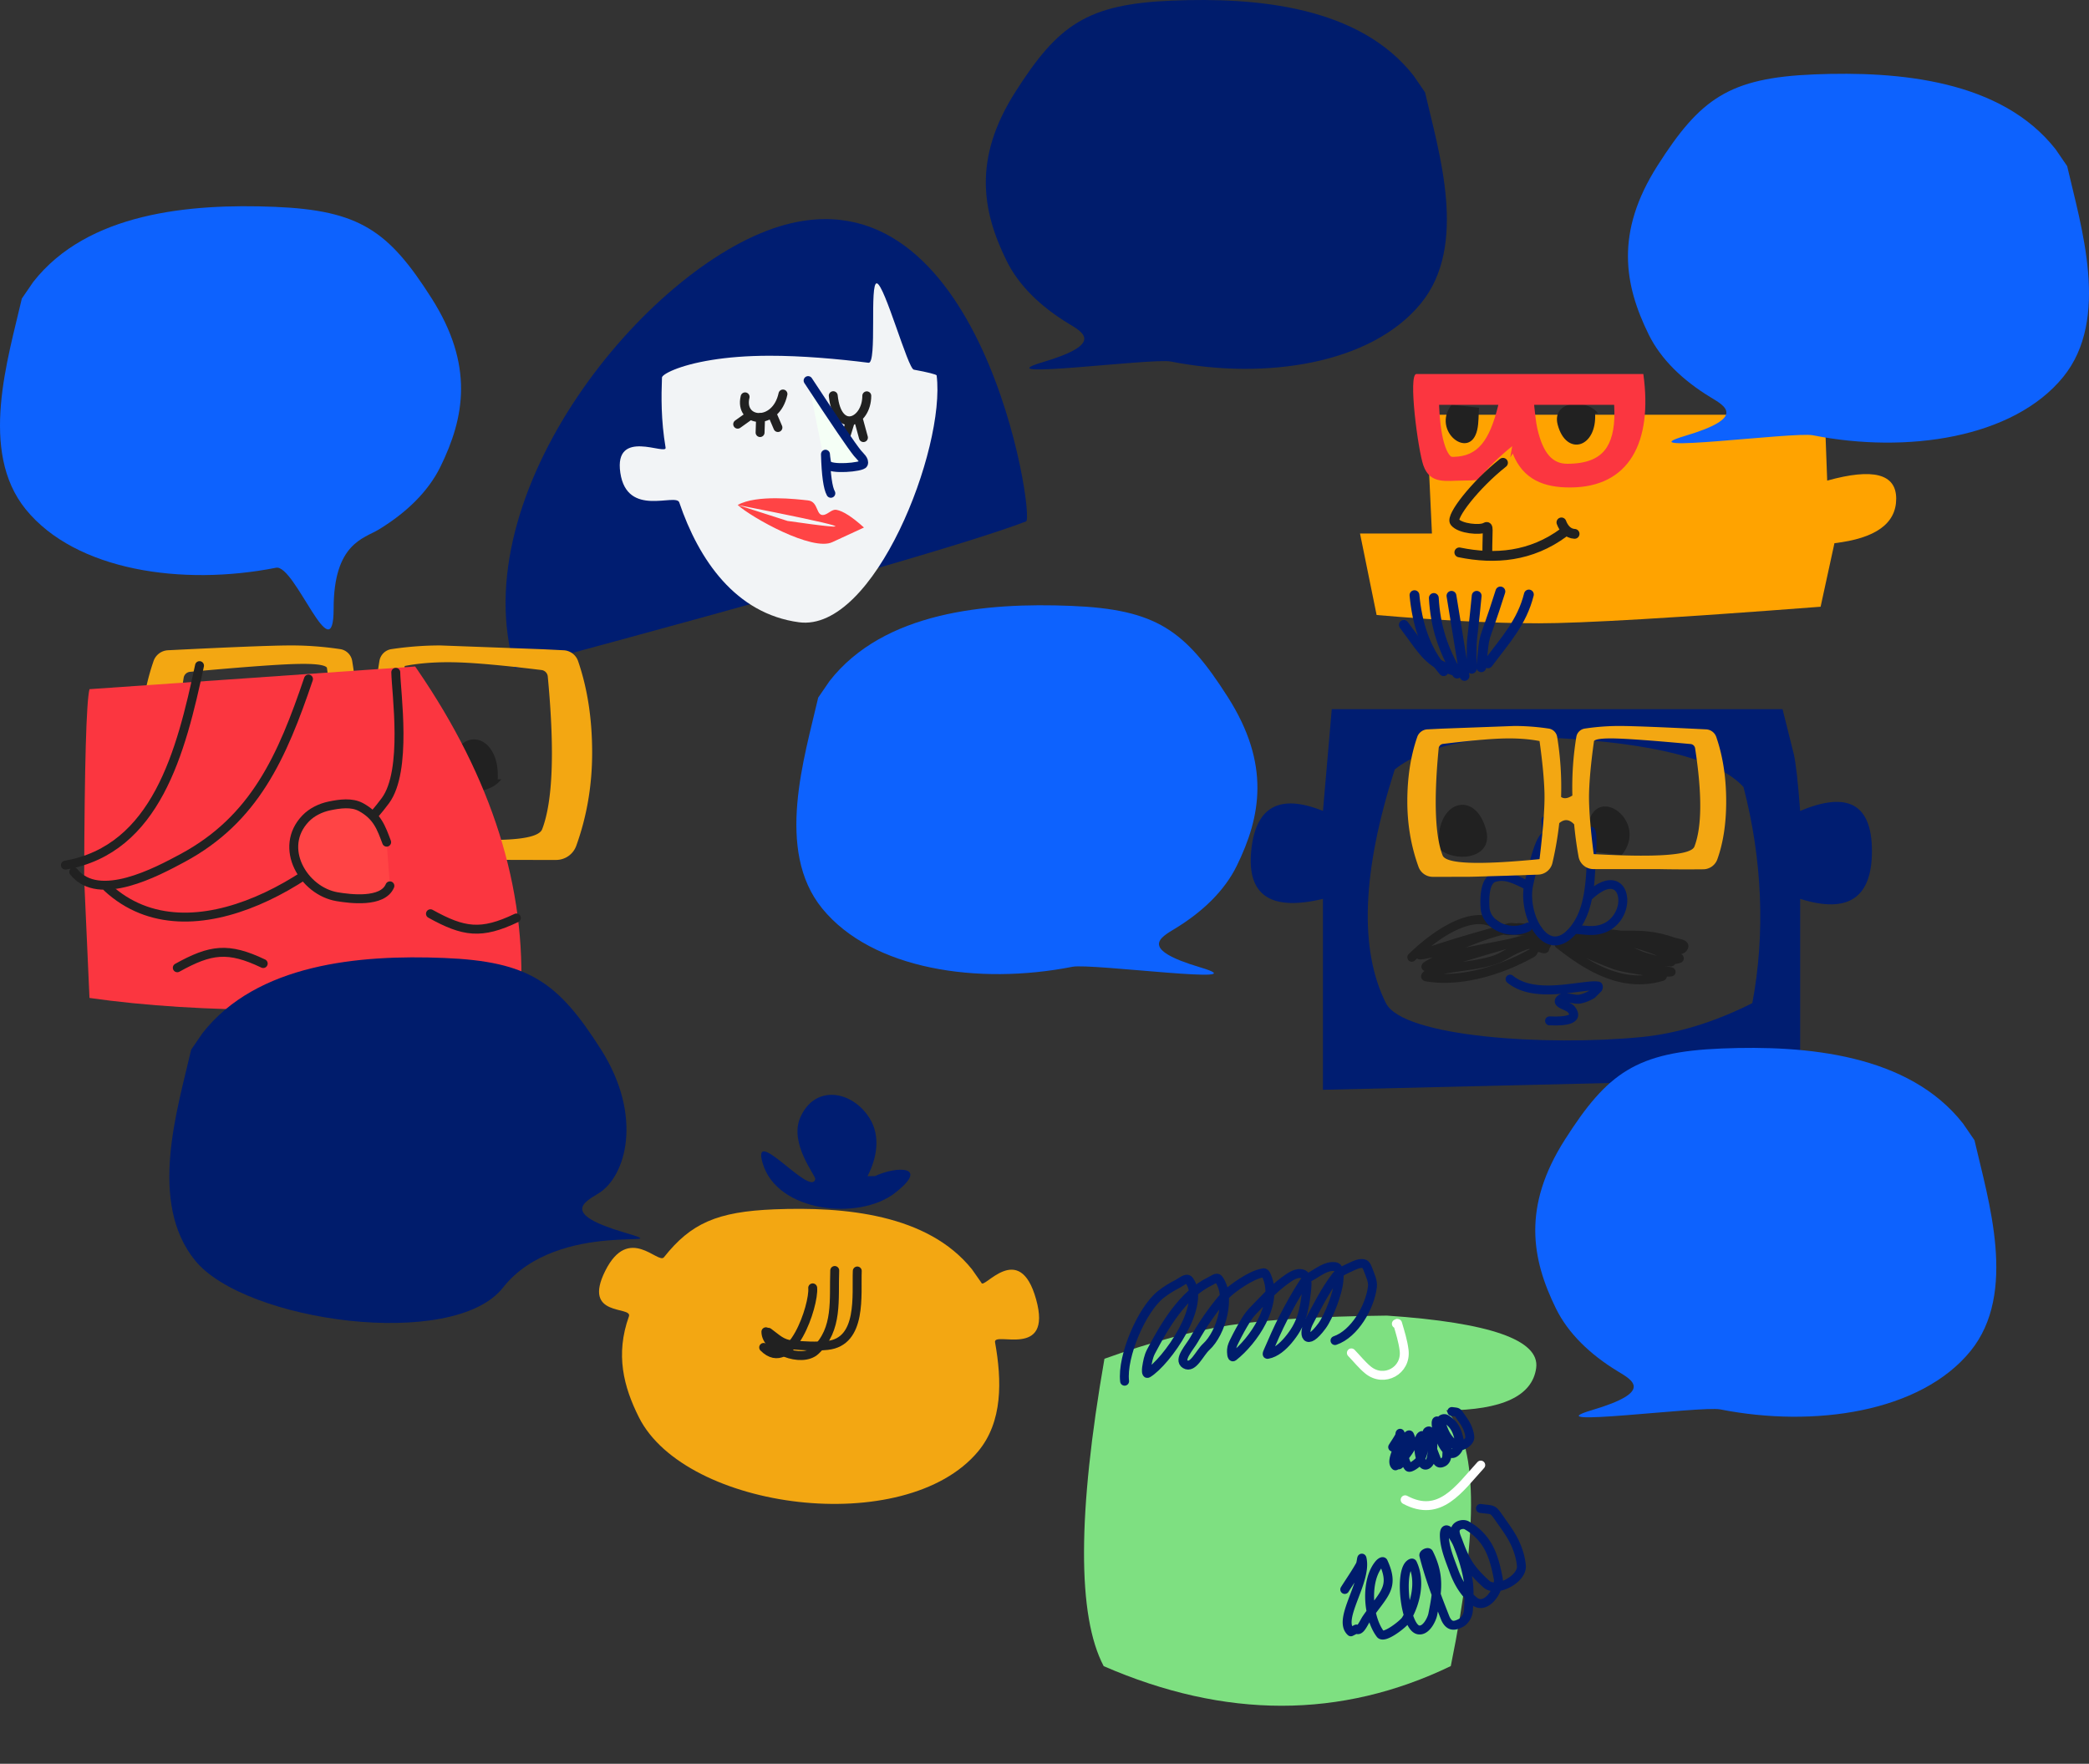<svg xmlns="http://www.w3.org/2000/svg" width="1246" height="1052" xmlns:v="https://vecta.io/nano"><rect width="100%" height="100%" fill="#333333" stroke="none"/><style><![CDATA[.B{stroke-linecap:round}.C{stroke-linejoin:round}.D{stroke-width:5.322}.E{stroke:#212121}.F{fill:#001c6c}.G{fill:#0d62fe}.H{fill:#212121}.I{fill-rule:nonzero}.J{stroke-width:5.855}.K{fill:#001d71}.L{fill:#f3a712}]]></style><g fill="none" fill-rule="evenodd"><path d="M307.14 398.668C275.436 294.112 385.46 159.248 465 135c120.786-36.822 152.426 173.927 147 176-33.475 12.797-135.096 42.02-304.86 87.668z" class="K"/><path d="M558.674 223.927c5.45 43.488-37.133 153.25-82.104 147.217-37.77-5.066-59.773-37.147-71.42-71.482C403.18 293.856 374 309 370 282s27.836-10.042 27-15c-2.794-16.57-2.582-30.63-2.157-41.86.067-1.773 9.6-7.256 29.982-10.495 9.12-1.45 20.41-2.45 33.998-2.466 19.383-.025 41.04 1.88 59.218 4.186 5.228.663.444-48.057 4.96-47.365 4.596.705 18.476 50.82 22.047 51.48 8.388 1.547 13.553 2.862 13.626 3.447z" fill="#f2f4f6"/><path d="M497 236c2.464 23.7 20 15.905 20 .08M498 249l-6 8m15-5l-4 13m9-15l3 11" class="B C D E"/><path d="M482 227c16.21 24.68 26.026 39.117 29.444 43.308 1.508 1.85 4.41 4.057 3.536 6.337-.804 2.094-19.898 3.677-21.576.287-.868-1.753-1.12-7.846-1.06-5.857.358 12.237 1.43 19.953 3.217 23.148" stroke="#001d71" fill="#f5fff6" class="B C D"/><g class="B C D E"><path d="M444.42 236.7c-3.73 15.702 18.435 17.7 22.58-1.7m-20 13l-7 5"/><path d="M453.654 249l-.3 9M461 248l3 7"/></g><path d="M481.977 298.468c6.5.718 4.524 9.82 9.604 8.6 2.564-.615 4.7-3.453 7.312-2.985 3.948.7 9.424 4.23 16.427 10.556l-18.834 8.698c-11.845 5.708-48.1-14.568-56.495-22.15l29.712 9.52c46.29 6.64 36.387 3.466-29.712-9.52 11.465-6.353 35.485-3.436 41.986-2.72z" fill="#ff4445"/><path d="M843.153 45.123C810.8 3.85 749.968-1.702 699.123.37s-68.03 14.45-93.493 54.43-19.786 71.142-5.286 100.66c7.256 14.772 20.272 27.36 36.773 37.392C645.875 198.177 659 205 622 216s65.145-2.588 76.33-.378c56.014 11.067 119.512 1.746 149.257-34.762 28.255-34.68 10.585-90.107 2.388-125.79l-6.823-9.946z" class="F"/><path d="M19.847 168.123c32.352-41.272 93.186-46.825 144.03-44.754s68.03 14.45 93.493 54.43 19.786 71.142 5.286 100.66c-7.256 14.772-20.272 27.36-36.773 37.392C217.125 321.177 199 324 199 363s-23.145-26.588-34.33-24.378c-56.014 11.067-119.512 1.746-149.257-34.762-28.255-34.68-10.585-90.107-2.388-125.79l6.823-9.946z" class="G"/><g transform="matrix(-1 0 0 1 1131 223.06)"><path d="M213.384 148.694c26.196 0 58.37-1.647 96.525-4.942l9.9-48.598h-42.9l3.3-70.838H42.61L41.157 63.6C13.72 55.956 0 59.548 0 74.375S12.278 98.05 36.834 100.92l8.25 37.9c86.004 6.6 142.104 9.884 168.3 9.884z" fill="#ffa300"/><path d="M179.588 23.427c-1.184 20.685 17.203 25.95 22.3 6.9 3.9-14.526-17.308-15.904-24-6.9m70.935-3.295c.36 4.402.094 8.9 1.078 13.205 4.27 18.676 27.6.556 15.225-15.048" class="H"/><path d="M286.155.01c5.085 0-.932 45.388-4.125 54.497-4.05 11.553-13.61 9.06-23.925 9.06-3.278 0-6.092-.108-8.565-.393-5.37-6.5-12.733-13.962-20.5-20.102h0l1.152 6.71-.676-1.047-.804-1.3c-6.252 15.778-18.845 20.25-34.122 20.25-35.326 0-49.424-26.91-43.77-67.676h135.346zM215.96 18.395h-47.727l-.015.234c-.69 11.187.86 19.508 4.34 25.023l.185.288.176.264c4.164 6.142 11.568 9.345 23.312 9.345 8.66 0 14.394-6.03 17.832-21.05l.1-.5c.568-2.67 1.125-6.756 1.654-12.192l.102-1.07.03-.345zm56.69 0h-35.354l.017.07c5.334 21.873 12.52 30.59 26.47 30.954l.425.008.5.003c.5 0 .76-.106 1.23-.553 1-.94 2.075-2.8 3.073-5.646 1.896-5.4 3.123-13.368 3.596-23.762l.045-1.074z" fill="#fb3640" class="I"/><path d="M234.53 52.97c16.595 13.102 31.305 32.176 28.784 35.322-3.3 4.118-15.235 4.966-18.15 3.295-2.342-1.343-1.284.477-1.284 15.834m-45.595-12.88c19.428 14.4 40.993 16.243 62.292 11.87" class="B C E J"/><g stroke="#001d71" class="B C J"><path d="M219.092 131.53c4.162 16.64 13.984 27.125 24.384 41.052m-7.396-42.864c11.363 35.943 8.837 20.612 11.415 45.194m2.725-42.604c3.396 34.945 2.983 20.413 2.983 43.512m12.06-43.512l-7.782 47.785m18.3-46.49c-.934 16.94-5.402 30.446-13.88 45.063m25.423-46.75c-1.55 16.523-6.262 32.438-17.38 45.325"/><path d="M293.67 149.66c-13.737 18.403-15.397 24.042-35.93 28.878"/></g><path d="M199.674 88.525c-1.244 3.34-3.72 6.634-7.844 6.824" class="B C E J"/></g><path d="M1226.153 89.123c-32.352-41.272-93.186-46.825-144.03-44.754s-68.03 14.45-93.493 54.43-19.786 71.142-5.286 100.66c7.256 14.772 20.272 27.36 36.773 37.392C1028.875 242.177 1042 249 1005 260s65.145-2.588 76.33-.378c56.014 11.067 119.512 1.746 149.257-34.762 28.255-34.68 10.585-90.107 2.388-125.79l-6.823-9.946z" class="G"/><path d="M1063.207 422.98l6.76 26.973c1.204 5.405 2.456 16.643 3.755 33.716 28.538-11.988 42.808-3.996 42.808 23.976s-14.27 37.462-42.808 28.47v107.142L789.088 650V536.115c-31.042 7.492-45.31-1.998-42.808-28.47s16.773-34.465 42.808-23.976l5.257-60.69h268.862zm-231.312 35.964c-19.526 60.94-21.28 107.392-5.257 139.36 10.19 20.33 96.3 25.758 152.455 20.23 21.43-2.1 43.46-8.853 66.09-20.23 3.893-20.674 5.395-41.902 4.506-63.686s-4.143-43.512-9.763-65.184c-13.518-14.985-46.563-24.475-99.134-28.47s-88.87 1.998-108.897 17.982z" class="K"/><g class="I"><path d="M917.93 551.797c.387.22.708.42.955.62a2.81 2.81 0 0 1 .48.483l.12.157c.12.17.17.303.393.926l.02.396c.013.298.014.524-.014.72l-.01.052.032.023.2.167c.56.506.96 1.2.97 2.106l-.005.207-.015.16.076.024c.98.313 1.77.903 2.2 1.67l.097.183.033.013a3.2 3.2 0 0 1 1.758 1.567l.096.2a2.66 2.66 0 0 1-.005 2.155l-.082.17-1.172 2.198-.012.115c-.162 1.25-1.08 2.307-2.57 2.464l-.207.016c-.542.026-.98-.047-1.632-.23l-.5-.148-1.104-.343-.495-.137-.103-.025-.123.263c-.673 1.444-1.16 2.173-2.307 2.815-20.968 11.73-45.426 17.912-64.77 14.484-2.253-.4-3.358-2.712-2.08-4.66.336-.5.795-.95 1.4-1.386l.103-.075-.102-.04c-.212-.1-.424-.218-.64-.392l-.163-.14c-1.194-1.088-1.1-2.474-.465-3.5.2-.326.424-.566.697-.806.526-.463 1.4-1.02 2.557-1.684a59.32 59.32 0 0 1 2.32-1.25l.7-.357-.408.088-1.37.285-1.506.3c-1.574.305-2.8.507-3.53.58-.343.034-.62.047-.9.03-.394-.027-.738-.095-1.17-.324-.14-.074-.272-.16-.394-.255l-.052-.044-.738.7-.548.533a2.661 2.661 0 1 1-3.722-3.804c8.435-8.253 18.043-15.354 26.883-19.418 10.904-5.013 20.382-5.362 27.3.225l.3.247a19.63 19.63 0 0 0 1.608 1.24l.23.15 2.376-.655c1.614-.445 2.924-.473 4.987-.165l.197.03.044-.005c2.057-.233 3.64-.1 6.132.415l.665.142.578-.185c1.42-.454 2.462-.595 3.886-.34.662.118 1.427.443 2.218.868l.298.164zm-5.546 14.156c-.538.042-.92.117-1.25.235l-.898.325c-4.02 1.467-5.744 2.3-9.782 4.598l-1.934 1.106-.746.415c-3.243 1.768-6.4 2.946-11.488 4.097l-1.497.328c-3.154.67-6.045 1.144-11.216 1.886l-4.28.6-7.623 1.2-.78.14.205.002c15.9.1 34.348-5.382 50.662-14.38l.485-.27.074-.136.072-.145zm-22.288-12.624l-.014-.01c-8.12-5.277-21.93-.378-36.22 10.84l-.24.188 1.945-.644c9.48-3.126 19.505-6.136 32.115-9.695l2.414-.68zm8.562 12.67l-4.788 1.38-4.455 1.3-10.877 3.232-4.126 1.213-2.008.583 2.88-.418c3.545-.528 5.878-.93 8.34-1.452l.943-.204 1.026-.232c4.147-.965 6.725-1.92 9.32-3.3l.312-.168.93-.52 1.763-1 .74-.42zm10.453-8.124c-1.067.173-2.064.168-3.257-.033l-.364-.066a11.43 11.43 0 0 0-2.58-.214l-.378.015c-.405.02-1.814.144-2.046.16-1.23.08-2.345.015-3.44-.254l-.177-.047-.416.1c-1.808.445-3.704.972-5.726 1.587l-1.614.5c-2.517.8-4.83 1.635-8.664 3.105l-6.425 2.476 1.807-.38 6.595-1.32 9.105-1.752 7.765-1.558 1.437-.304.223-.06 2.76-.746 1.756-.464a23.69 23.69 0 0 1 2.844-.56l.352-.044.688-.187-.247.044zm28.813-4.176l.2-.113.73-.424c1.87-1.063 2.843-1.423 4.152-1.13l1.094.24 5.943 1.08 2.266.36 2.28.156c4.746.335 8.286.665 11.545 1.116l.688.097 5.08-.008c2.062 0 3.636.022 5.225.08 7.2.262 13.45 1.318 20.9 3.797l.802.27a8.15 8.15 0 0 0 .621.178l.6.145 1.154.258c1.015.23 1.713.4 2.374.64 1.063.367 1.88.802 2.52 1.494 1.107 1.196 1.28 2.853.443 4.3-.92 1.6-2 2.365-3.785 2.82l-.092.022.146.072c.648.336 1.17.836 1.4 1.737l.046.215c.237 1.315-.356 2.196-1.173 2.763a3.71 3.71 0 0 1-.864.436c-.327.12-.73.233-1.25.354l-.27.06a46.87 46.87 0 0 1-1.278.263l-.364.07-.07.107c-.493.708-1.306 1.2-2.28 1.254l-.184.007c-1.042.014-2.052-.018-3.073-.1l-.795-.074 3.43.534.226.04.416.08a7.49 7.49 0 0 1 .345.077c.566.14.858.24 1.317.6 1.168.937 1.515 2.82.14 4.08a2.54 2.54 0 0 1-1.32.672c-.28.062-.57.1-.956.1l-1.534.063-.5.013-.012.107a2.83 2.83 0 0 1-.942 1.698l-.137.114c-.388.305-.793.485-1.255.62-11.6 3.363-23.027 2.477-34.648-2.06-9.286-3.625-18.18-9.254-28.907-17.678a2.66 2.66 0 0 1 3.146-4.289l.117.086.058-.132a2.8 2.8 0 0 1 .53-.763l.14-.133c.624-.56 1.193-.794 1.966-.822l.17-.003-.024-.106a2.64 2.64 0 0 1-.044-.334l-.003-.06-.068-.088-.113-.167a2.67 2.67 0 0 1-.417-1.23 2.69 2.69 0 0 1 .88-2.238c.54-.486 1.027-.66 1.547-.697l.114-.006.063-.036c.45-.25.954-.443 1.518-.6h.04zm8.677 18.038c4.284 2.608 8.392 4.68 12.547 6.303 6.918 2.7 13.7 3.975 20.46 3.7l.556-.028-1.314-.24-1.444-.25-3.862-.646c-5.772-.978-8.726-1.642-12.135-2.867l-1.12-.412c-3.4-1.27-8.227-3.246-12.817-5.23l-1.206-.524.333.205zm27.906-6.497l1.743.8c2.613 1.187 4.087 1.77 5.865 2.3l1.182.354a107.94 107.94 0 0 0 4.616 1.27l.3.075-.458-.226a26.15 26.15 0 0 0-2.049-.878l-.512-.187c-2.992-1.054-6.048-2.067-9.24-3.065l-1.456-.452z" class="H"/><path d="M890.364 520.928c5.784-1.792 10.428-.738 18.07 2.9l3.558 1.73.207.098a2.661 2.661 0 1 1-2.278 4.81l-1.986-.963-.887-.435c-7.064-3.454-10.793-4.403-15.107-3.066-2.943.912-4.012 7.578-3.53 15.128.576 9 12.993 13.795 21.686 9.457a2.661 2.661 0 0 1 2.377 4.762c-11.768 5.874-28.524-.583-29.374-13.88-.215-3.37-.18-6.763.348-10.06.87-5.43 2.94-9.26 6.918-10.492zm55.854 11.272c5.702-5.14 10.86-7.563 15.26-7.206 4.315.35 7.38 3.328 8.563 7.7 2.27 8.406-2.493 19.053-11.575 23.05-2.658 1.17-5.3 1.746-8.203 1.878l-.547.02c-1.894.05-3.24-.03-6.505-.34l-2.406-.227-1.263-.103a2.661 2.661 0 0 1 .392-5.308l1.096.088 1.582.146 2.355.22c2.157.192 3.24.238 4.6.202 2.46-.065 4.6-.5 6.747-1.448 6.62-2.912 10.178-10.87 8.58-16.8l-.104-.358c-1.56-4.96-6.6-5.176-15.017 2.422a2.661 2.661 0 1 1-3.564-3.953z" class="F"/></g><path d="M858.142 503.815c-1.5-26.347 21.8-33.052 28.26-8.8 4.928 18.502-21.933 20.257-30.4 8.8m89.998 3.86c.47-5.554.123-11.23 1.4-16.662 5.585-23.564 36.084-.702 19.9 18.988" class="H"/><path d="M952.177 498.608l.028.474.04.853c.09 2.266.048 4.503-.103 7.435l-.27 4.767-.207 4.325-.59 8.803-.025.273c-1.204 12.898-3.956 22.342-9.685 29.81-8.506 11.085-18.467 11.007-25.59 1.742-5.9-7.686-8.72-20.408-6.528-30.2l.4-1.768c4.177-18.325 7.132-26.07 10.178-28.27l.107-.076-.045-.742-.468-6.61a2.66 2.66 0 1 1 5.31-.361l.488 6.905c.065 1.02.084 1.6.064 2.065l-.005.106c-.08 1.353-.63 2.456-1.998 2.984-.073.028-.172.06-.272.09l-.2.055-.13.16a5.95 5.95 0 0 0-.194.272l-.08.12c-.467.716-1.012 1.82-1.628 3.37l-.133.34c-1.737 4.473-3.792 11.79-6.196 22.523-1.85 8.252.606 19.36 5.553 25.793 5.006 6.5 10.787 6.556 17.15-1.737 4.897-6.383 7.392-14.745 8.542-26.376l.16-1.73c.2-2.3.334-4.38.507-7.84l.23-4.78.214-3.667c.188-3.45.23-5.85.097-8.35-.385-7.188 4.774-8.94 5.287-.76z" class="F I"/><path d="M903.242 433c6.326 0 12.75.457 19.27 1.37l1.224.177a6 6 0 0 1 5.043 4.956c1.93 11.72 2.714 23.662 2.347 35.826 1.7 1.233 3.942.95 6.726-.845-.306-11.872.485-23.532 2.37-34.98a6 6 0 0 1 4.841-4.923l.203-.034 1.224-.177c6.52-.914 12.944-1.37 19.27-1.37l1.487.007c8.308.076 25.104.748 50.386 2.016a6.76 6.76 0 0 1 5.978 4.336l.074.204.25.73c3.775 11.237 5.663 23.79 5.663 37.66 0 13.235-1.76 24.757-5.276 34.567a9.01 9.01 0 0 1-8.164 5.957l-.235.005-3.62.03c-7.11.047-13.464.022-19.06-.074l-3.226-.057-39.548-.015c-4.3.025-8.006-2.982-8.875-7.162l-.044-.225-.206-1.15c-1.026-5.83-1.836-11.878-2.43-18.143-2.883-3.094-5.845-3.334-8.888-.72a201.03 201.03 0 0 1-3.786 22.485l-.29 1.263c-.922 3.95-4.382 6.796-8.445 6.945l-17.994.637-20.507.6-2.625.048-20.075.05-1.818-.016a9.01 9.01 0 0 1-8.388-5.929c-4.462-12.29-6.693-25.323-6.693-39.097 0-13.87 1.888-26.423 5.663-37.66l.25-.73c.9-2.604 3.294-4.402 6.052-4.54l8.527-.42L903.242 433zm-7.5 7.492l-1.183.044c-7.523.31-18.066 1.27-31.63 2.885l-2.206.265a3 3 0 0 0-2.628 2.69l-.172 1.835c-2.738 29.79-1.898 50.443 2.52 61.96 1.96 5.11 21.237 5.86 57.828 2.248l.33-2.79c1.95-16.72 2.822-28.986 2.61-36.797l-.01-.318c-.257-8.215-1.234-18.4-2.933-30.525-6.64-1.277-14.152-1.776-22.53-1.498zm69.093 0l-.812-.025c-7.87-.22-12.295.288-13.273 1.523l-.227 1.643c-1.56 11.414-2.46 21.04-2.705 28.883l-.02.758c-.18 8.206.743 20.256 2.768 36.15 38.093 2.114 58.12.616 60.08-4.495 4.5-11.727 4.636-31.272.41-58.634a3 3 0 0 0-2.695-2.528l-6.67-.6c-17.378-1.543-29.664-2.433-36.858-2.672z" class="L"/><path d="M898.646 582.318a2.66 2.66 0 0 1 3.744-.381c5.064 4.13 12.075 5.885 21.21 5.84l.896-.01c3.883-.063 7.785-.413 13.372-1.107l5.223-.652c6.362-.778 7.662-.823 10.12-.58 3.32.33 3.47 4.453 1.58 6.177l-.062.053-3.292 3.28a2.66 2.66 0 0 1-.348.292l-.192.123c-2.753 1.602-5.46 2.7-8.185 3.168-1.472.258-2.836.165-4.974-.205l-1.498-.27-.322-.055.282.14c1.4.708 2.28 1.314 3.004 2.168l.143.174c2.627 3.32 2.667 6.663-.15 8.793-1.726 1.305-4.264 1.927-7.594 2.2-1.704.135-3.334.16-5.327.122l-1.884-.04a2.66 2.66 0 0 1-.294-5.314c.128-.007.264-.01.443-.008l1.253.028c2.11.05 3.74.036 5.4-.094 2.27-.18 3.964-.577 4.704-1.06l.07-.05c-.074-.224-.275-.598-.662-1.108l-.122-.157c-.208-.263-.887-.676-2.19-1.29l-1.64-.76-.138-.066c-1.325-.64-2.17-1.16-2.842-1.905-1.3-1.44-1.406-3.397-.13-4.988a5.99 5.99 0 0 1 2.821-1.971l.2-.067-.054.005c-2.53.218-4.8.335-7.086.36l-.493.004c-10.257.052-18.414-1.99-24.6-7.036a2.66 2.66 0 0 1-.381-3.744zm49.285 8.6l.115-.114-.92.094-2.045.232-7.27.9-1.95.23-1.467.163.14.01c.567.04 1.188.125 2.012.264l1.728.3c1.783.322 2.763.405 3.52.273 1.904-.334 3.895-1.105 5.98-2.27l.16-.092z" class="F I"/><path d="M1170.87 670.123c-32.352-41.272-93.186-46.825-144.03-44.754s-68.03 14.45-93.493 54.43-19.786 71.142-5.286 100.66c7.256 14.772 20.272 27.36 36.773 37.392 8.758 5.324 21.883 12.147-15.117 23.147s65.145-2.588 76.33-.378c56.014 11.067 119.512 1.746 149.257-34.762 28.255-34.68 10.585-90.107 2.388-125.79l-6.823-9.946z" class="G"/><g transform="matrix(.966 -.259 .259 .966 602 791.276)"><path d="M49.854 33.186C10.42 118.144-5.55 177.124 1.944 210.124 63.81 259.34 130.46 277.2 201.9 263.7c38.007-76.176 50.267-125.513 36.78-148.013 32.468 8.5 51.95 5 58.443-10.5s-19.48-33.25-77.924-53.25c-39.34-10.053-70.06-16.303-92.16-18.75s-47.826-2.447-77.175 0z" fill="#7ee081"/><g class="B C D"><path d="M58 49.232c2.18-14.72 20.998-38.77 34.377-44.428 3.522-1.49 7.2-2.63 10.954-3.404 2.408-.497 6.42-2.65 7.366-.378 6.942 16.672-25.69 43.698-38.152 47.263-1.1.312-.267-2.36.187-3.4 1.346-3.08 2.813-6.236 5.1-8.7 11.7-12.616 26.997-27.975 45.14-31.38 1.61-.302 4.3-1.516 4.912 0 4.93 12.003-6.625 31.57-17.565 37.242-4.803 2.5-10.968 10.696-14.733 6.808-3.622-3.74 5.23-9.14 8.878-12.856 6.948-7.08 14.53-13.605 22.664-19.282 4.253-2.97 9.212-4.9 14.168-6.43 4.322-1.333 8.903-2.477 13.408-2.078 1.234.11 1.377 2.167 1.51 3.4 1.897 17.377-17.6 34.2-31.732 40.27-1.33.573-.467-2.976 0-4.348.586-1.72 1.827-3.17 3.023-4.54 3.225-3.69 6.61-7.25 10.198-10.586 1.78-1.656 3.757-3.12 5.855-4.348 7.174-4.2 14.162-8.905 21.912-11.912 3.656-1.42 8.487-3.372 11.7-1.135 2.535 1.76 1.11 6.384 0 9.265-4.922 12.76-8.74 19.743-18.698 26.655-3.82 2.65-9.048 5.367-13.977 4.917-.618-.056.37-1.218.756-1.704 4.538-5.707 9.075-11.428 13.977-16.825 5.18-5.704 10.55-11.254 16.24-16.447 1.46-1.333 3.18-2.57 5.103-3.026 5.372-1.273 11.36-4.263 16.43-2.078 2.776 1.196.836 6.228-.19 9.074-2.275 6.302-10.99 18.593-16.618 23.064-12.653 10.053-12.427 1.75-6.8-4.348 7.067-7.66 14.063-15.528 22.286-21.93 2.766-2.153 6.56-2.602 10.01-3.213 2.666-.472 5.664-1.136 8.122 0 1.465.677 1.534 2.932 1.698 4.54.347 3.386 1.085 7.052-.187 10.208-4.502 11.17-17.492 24.318-29.843 25.142" stroke="#001c6c"/><path d="M193 67.942c2.33 4.16 4.2 8.62 6.988 12.478 7.165 9.88 22.087 6.3 23.797-5.86.763-5.43.504-10.965.378-16.447-.006-.252-.504 0-.756 0M201.28 160.865c17.15 16.082 32.735 2 48.92-8.32" stroke="#fff"/><path d="M243.334 177.478c8.336 3.503 6.58 1.255 10.763 12.478 1.672 4.486 3.27 9.067 3.97 13.803.636 4.3.752 8.76 0 13.043-1.385 7.882-18.685 11.894-23.045 5.104-6.8-10.588-8.516-16.252-9.63-28.924-.233-2.648-1.052-6 .756-7.94 1.5-1.616 5.014-1.52 6.6 0a33.11 33.11 0 0 1 8.874 14.747c1.88 6.682 1.624 13.87 1.134 20.795-.443 6.246-11.908 16.898-17.374 9.265-4.354-6.08-6.336-13.014-6.988-20.42-.597-6.78-1.635-13.727-.378-20.416 2.078-11.06 6.067 1.215 6.6 5.67.887 7.26 1.268 14.654.565 21.933-.568 5.887-2.55 11.568-4.343 17.203-.488 1.533-1.317 3.02-2.454 4.157s-2.582 2.127-4.156 2.46c-1.852.393-4.098.68-5.668-.378-1.564-1.056-2.238-3.228-2.454-5.104-1.497-13-2.832-26.063-2.645-39.136.016-1.1 2.998-1.633 3.214-.565 2.933 14.514-.74 22.925-7.18 35.92-1.263 2.55-6.5 8.84-10.767 6.617-6.914-3.612-2.398-34.7 4.912-38.945.6-.35 1.952-.872 2.076-.187 2.115 11.644-4.408 23.754-12.652 31.572-1.92 1.82-15.4 7.648-16.8 4.157-4.758-11.713-.52-33.305 10.198-40.646.735-.503 2.5-1.258 2.645-.378 2.782 16.72-4.573 18.166-18.32 29.872-2.237 1.905-5.948 6.994-7.557 4.535l-3.588.756c-6.15-9.4 17.274-26.34 17.755-40.455.045-1.328-1.153 2.45-2.08 3.4-4.012 4.118-8.435 7.814-12.652 11.72m89.165-85.96c3.64 1.55 2.872.555 4.698 5.518.73 1.984 1.427 4 1.733 6.104.278 1.902.328 3.875 0 5.768-.605 3.486-8.156 5.26-10.06 2.257-2.968-4.683-3.717-7.187-4.203-12.792-.102-1.17-.46-2.65.33-3.5.655-.715 2.2-.672 2.886 0a14.68 14.68 0 0 1 3.873 6.522c.82 2.955.7 6.134.495 9.196-.193 2.762-5.198 7.473-7.584 4.097-1.9-2.7-2.766-5.755-3.05-9.03-.26-3-.714-6.07-.165-9.03.907-4.9 2.648.537 2.886 2.507.387 3.2.553 6.48.247 9.7-.248 2.604-1.113 5.116-1.896 7.608-.213.678-.575 1.335-1.07 1.838s-1.127.94-1.814 1.088c-.8.174-1.8.3-2.474-.167s-.977-1.428-1.07-2.257c-.654-5.744-1.236-11.526-1.155-17.308.007-.48 1.3-.722 1.403-.25 1.28 6.42-.323 10.14-3.134 15.885-.55 1.127-2.842 3.9-4.7 2.926-3.018-1.597-1.047-15.346 2.144-17.224.262-.154.852-.385.906-.083.923 5.15-1.924 10.505-5.523 13.963-.838.805-6.718 3.382-7.337 1.838-2.077-5.18-.227-14.73 4.452-17.975.32-.223 1.1-.556 1.155-.167 1.214 7.394-1.996 8.034-7.997 13.2-.976.842-2.596 3.093-3.3 2.006l-1.566.335c-2.685-4.157 7.54-11.65 7.75-17.9.02-.587-.503 1.083-.908 1.504-1.75 1.82-3.682 3.456-5.523 5.184" stroke="#001c6c"/></g></g><path d="M494.847 406.123c32.352-41.272 93.186-46.825 144.03-44.754s68.03 14.45 93.493 54.43 19.786 71.142 5.286 100.66c-7.256 14.772-20.272 27.36-36.773 37.392C692.125 559.177 679 566 716 577s-65.145-2.588-76.33-.378c-56.014 11.067-119.512 1.746-149.257-34.762-28.255-34.68-10.585-90.107-2.388-125.79l6.823-9.946z" class="G"/><g transform="matrix(-1 0 0 1 353 385)"><path d="M56.142 79.815c-1.5-26.347 21.8-33.052 28.26-8.8 4.928 18.502-21.933 20.257-30.4 8.8" class="H"/><path d="M90.432-.032c8.98 0 18.1.65 27.356 1.948l1.737.25c3.665.545 6.56 3.393 7.16 7.046 2.742 16.663 3.852 33.64 3.332 50.934 2.413 1.752 5.596 1.35 9.55-1.202-.434-16.88.688-33.456 3.366-49.732.585-3.557 3.344-6.35 6.872-7l.288-.048 1.737-.25c9.257-1.3 18.376-1.948 27.356-1.948l2.11.01c11.795.108 35.638 1.064 71.53 2.866 3.81.19 7.136 2.62 8.486 6.165l.105.3.353 1.04c5.36 15.976 8.04 33.823 8.04 53.543 0 18.816-2.497 35.197-7.5 49.145-1.767 4.937-6.367 8.284-11.6 8.47l-.334.008-5.137.042c-10.095.066-19.113.03-27.057-.106l-4.58-.08-56.143-.02c-6.104.035-11.366-4.24-12.6-10.182l-.062-.32-.292-1.634c-1.456-8.29-2.606-16.887-3.45-25.794-4.092-4.4-8.298-4.74-12.617-1.023-1.175 10.682-2.967 21.337-5.375 31.968l-.413 1.796c-1.31 5.617-6.22 9.662-11.99 9.874l-25.545.906-29.112.85-3.727.068-28.5.07-2.58-.023c-5.34-.05-10.088-3.41-11.907-8.43C2.975 101.993-.192 83.464-.192 63.88c0-19.72 2.68-37.567 8.04-53.543L8.2 9.3c1.276-3.703 4.677-6.258 8.59-6.455l12.105-.598L90.432-.032zm-10.78 10.106l-1.677.063c-10.665.44-25.613 1.814-44.842 4.12l-3.127.378a4.27 4.27 0 0 0-3.726 3.841l-.244 2.62c-3.882 42.53-2.7 72.016 3.575 88.46 2.78 7.297 30.108 8.367 81.984 3.21l.47-3.98c2.766-23.872 4-41.383 3.702-52.534l-.013-.455c-.364-11.728-1.75-26.255-4.157-43.58-9.416-1.823-20.063-2.536-31.942-2.14zm98.324 1l-1.15-.035c-11.15-.31-17.418.408-18.803 2.156l-.322 2.325c-2.208 16.158-3.486 29.787-3.833 40.887l-.028 1.073c-.255 11.617 1.052 28.675 3.922 51.174 53.966 2.993 82.338.87 85.116-6.364 6.374-16.6 6.568-44.27.582-83.005a4.25 4.25 0 0 0-3.818-3.579l-9.448-.85c-24.62-2.184-42.025-3.444-52.217-3.782z" class="L"/><path d="M105.375 12.52l194.25 13.53c1.9 7.445 2.96 45.128 3.182 113.05l-3.182 71.112c-66.5 9.52-152.25 9.52-257.25 0C38.9 144.727 59.457 79.486 104.017 14.49l1.358-1.97z" fill="#fb3640"/><g class="E B C D"><path d="M196 189.7c20.95-9.986 31.325-8.537 51.252 2.516M45 162.516c20.95 9.986 31.325 8.537 51.252-2.516"/><path d="M116.935 16c-.215 12.262-7.018 58.715 6.237 76.594C155.716 136.492 239.12 190.524 289 144.33"/><path d="M122.38 117.306c3.16-8.323 5.434-15.533 15.343-20.922 5.495-2.99 12.626-1.964 18.752-.698 5.262 1.087 10.542 3.637 14.26 7.516 16.62 17.346 1.243 43.32-18.91 46.65-7.4 1.222-27.04 3.848-31.383-6.5" fill="#ff4445"/><path d="M169 20c15.666 46.232 31.98 83.602 75.24 106.822 14.95 8.025 49.843 26.862 64.76 8.18M234 12c10.944 51.387 25.84 109.575 80 119"/></g></g><g transform="matrix(-1 0 0 1 620 653)"><path d="M40.238 104.1C66.708 71.08 116.48 66.64 158.08 68.296c34.257 1.365 49.84 8.32 65.907 28.595C227.432 101.237 245 77 259 105s-16.43 20.69-14.117 27.158c8.11 22.668 3.248 41.837-5.982 60.21-27.8 55.335-158.91 72.377-202.3 20.32-14.782-17.74-14.2-42.266-10.107-65.1C27.744 140.657-8 158 2 122s31.537-5.182 32.656-9.945l5.582-7.956z" class="L"/><g class="B C D E"><path d="M108.675 105.07c.59 13.923-3.153 42.227 17.872 44.406 6.857.71 13.81.293 20.678-.296 6.626-.568 9.212-3.724 14.472-7.55"/><path d="M122.115 104.773c.697 17.196-2.197 35.032 11.52 47.8 8.233 7.67 29.54-.847 29.54-11.25"/><path d="M135.26 115.135c-.975 10.26 12.903 51.905 29.246 35.525"/></g><path d="M102.56 48.52c-5.434-10.502-8.098-23.752-1.126-34.737 10.458-16.477 32.684-20.134 41.287-.133 6.675 15.52-9.455 34.702-9.01 36.633 2.525 10.993 38.31-33.082 31.41-9.522-8.617 29.413-57.395 34.394-78.76 17.898s-1.23-16.295 11.784-10.183l4.418.044z" class="K"/></g><path d="M120.847 616.123c32.352-41.272 93.186-46.825 144.03-44.754s68.03 14.45 93.493 54.43 15.014 76.023-1.487 86.053C348.125 717.177 335 724 372 735s-39-9-72 33c-29.55 37.608-153.842 20.368-183.588-16.14-28.255-34.68-10.585-90.107-2.388-125.79l6.823-9.946z" class="F"/></g></svg>